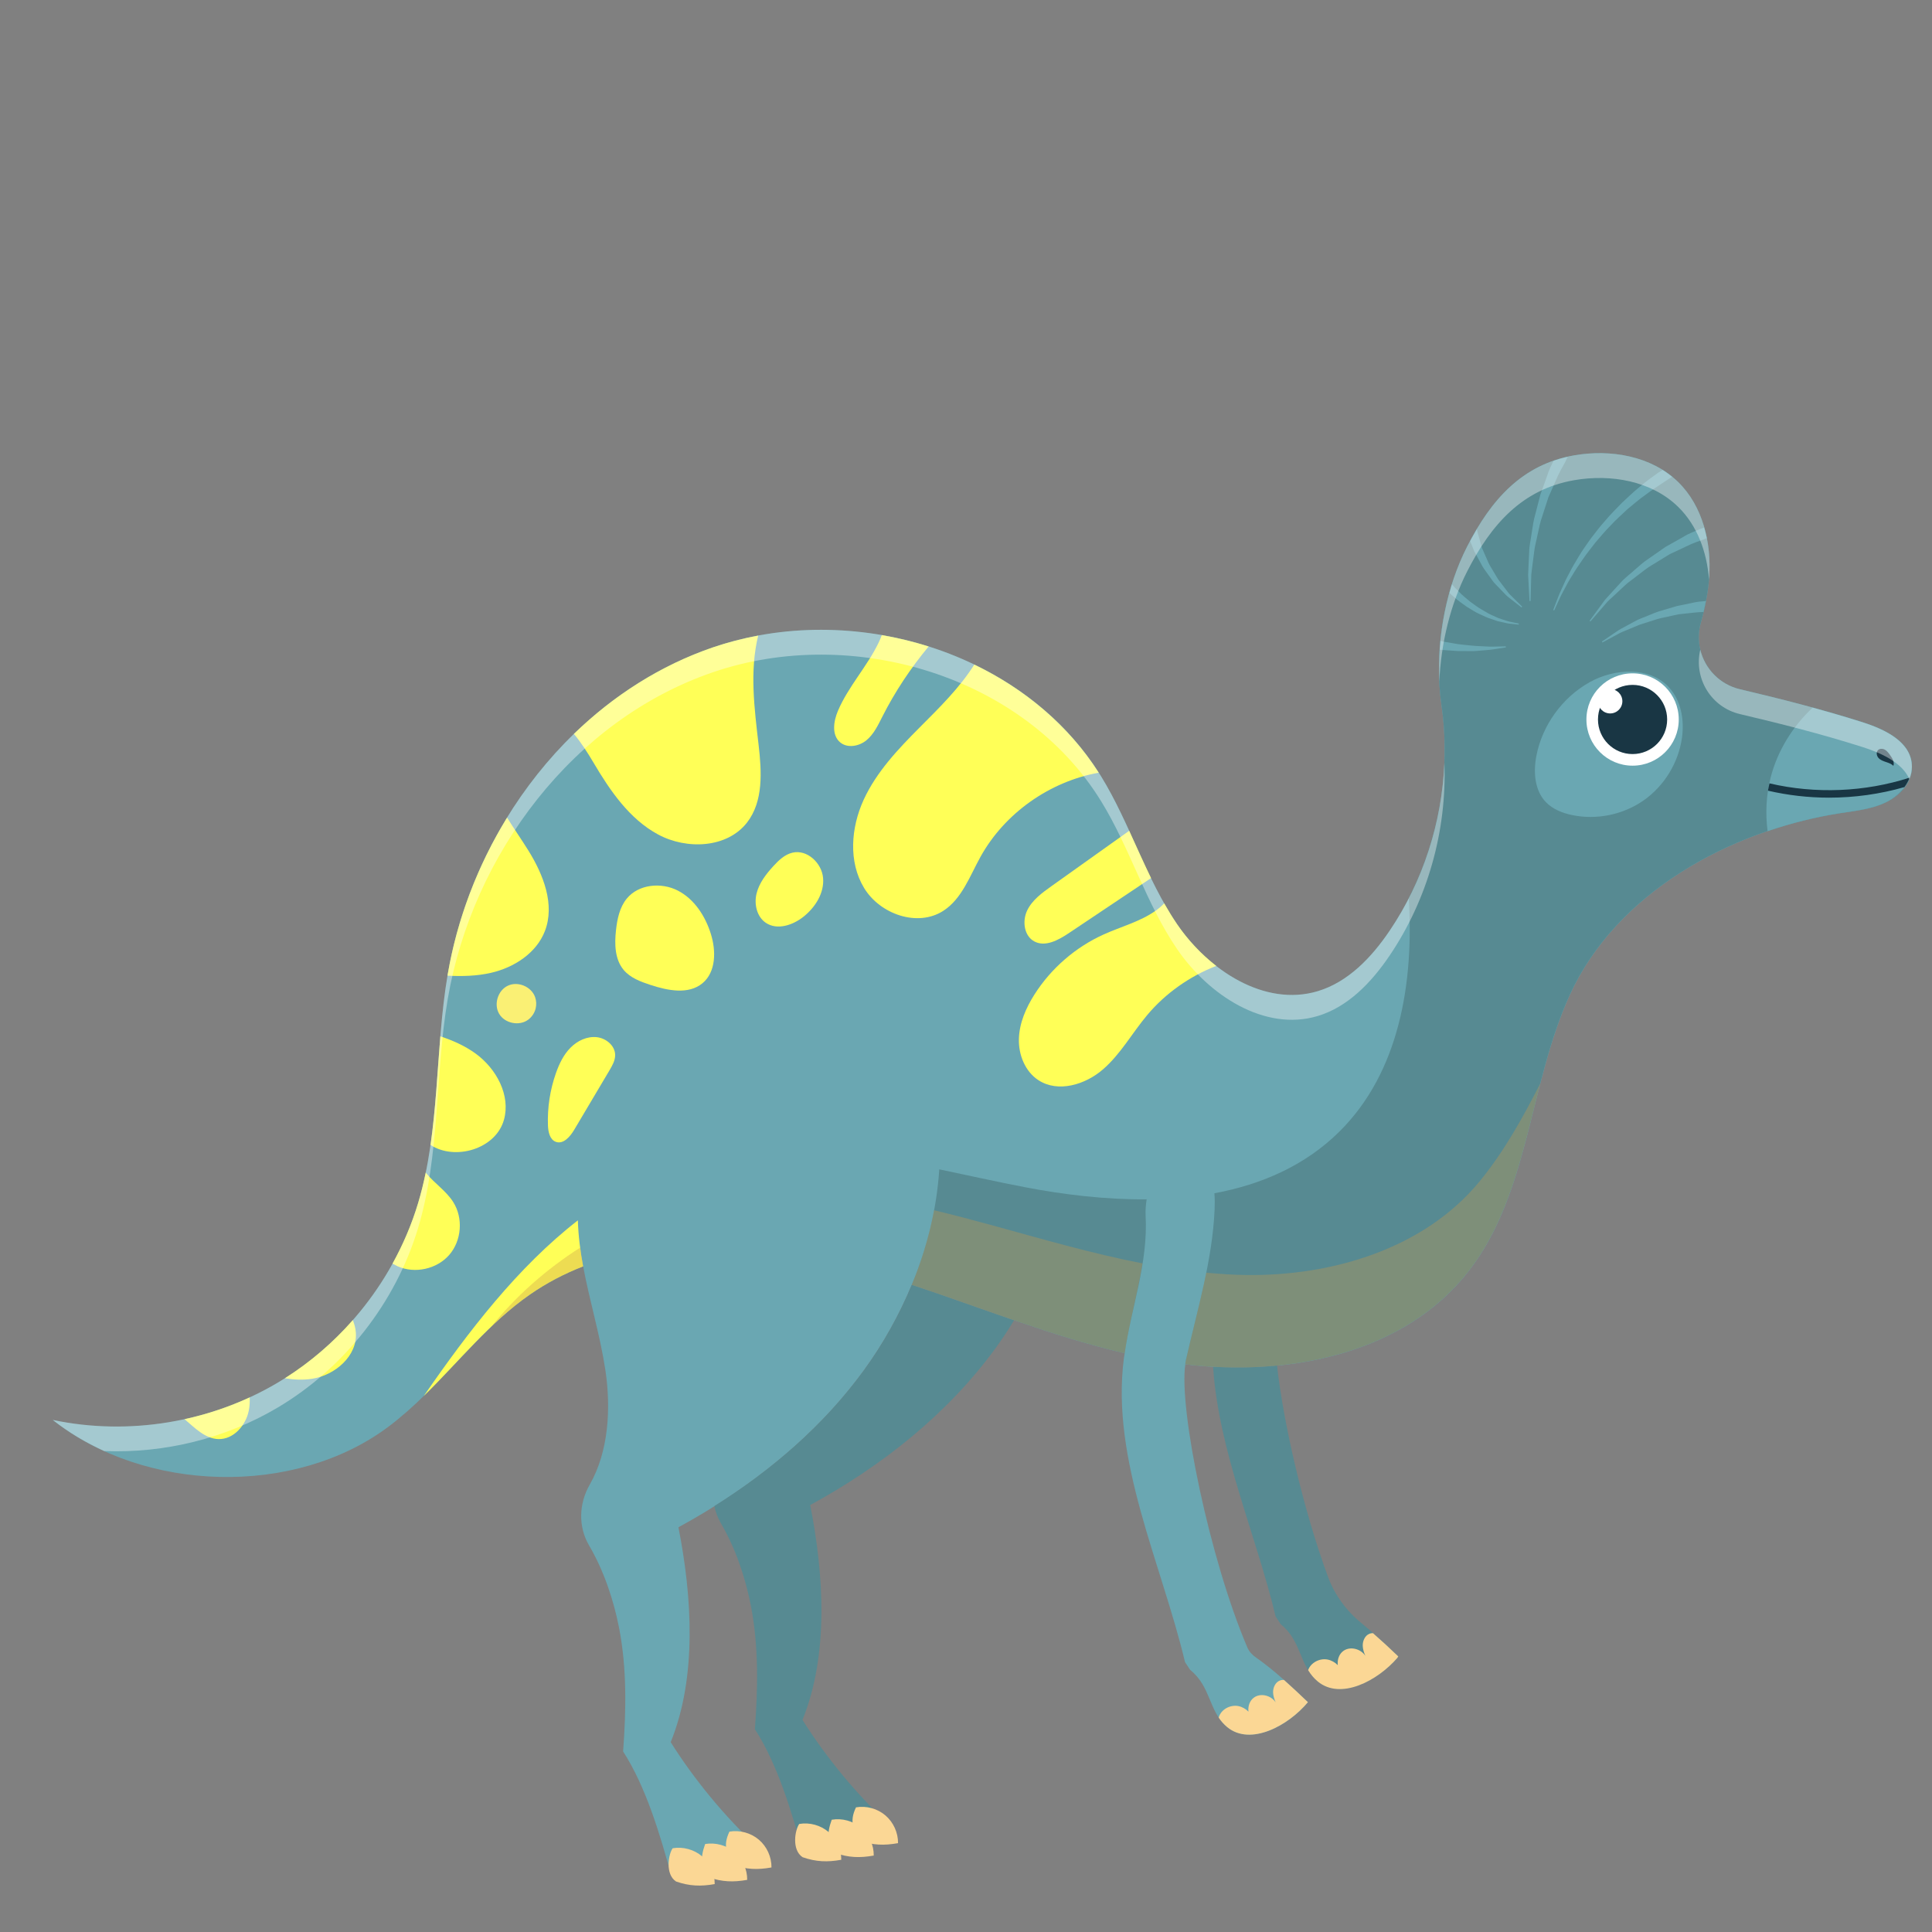 <?xml version="1.0" encoding="utf-8"?>
<!-- Generator: Adobe Illustrator 16.0.4, SVG Export Plug-In . SVG Version: 6.00 Build 0)  -->
<!DOCTYPE svg PUBLIC "-//W3C//DTD SVG 1.1//EN" "http://www.w3.org/Graphics/SVG/1.1/DTD/svg11.dtd">
<svg version="1.1" id="Layer_1" xmlns="http://www.w3.org/2000/svg" xmlns:xlink="http://www.w3.org/1999/xlink" x="0px" y="0px"
	 width="170px" height="170px" viewBox="0 0 170 170" enable-background="new 0 0 170 170" xml:space="preserve">
<rect x="0" y="0" width="170" height="170" fill="#808080" stroke="none"/>
<title>Artboard 9</title>
<g>
	<path fill="#6AA7B2" d="M163.854,63.54c-3.588-1.138-7.143-2.04-10.746-2.888c-2.612-0.615-4.178-3.282-3.45-5.864
		c0.37-1.316,0.642-2.652,0.735-4.017c0.207-3.014-0.565-6.234-2.724-8.349c-2.334-2.287-5.923-2.912-9.146-2.354
		c-4.582,0.795-7.322,3.895-9.435,8.042c-2.106,4.146-2.909,9.327-2.249,13.933c0.991,6.887-0.679,14.124-4.583,19.883
		c-1.571,2.318-3.631,4.489-6.313,5.291c-4.682,1.399-9.608-1.854-12.366-5.891c-2.757-4.036-4.132-8.867-6.697-13.028
		c-6.8-11.024-21.897-15.526-34.151-11.332C50.471,61.163,41.58,72.95,39.398,85.718c-1.146,6.701-0.653,13.685-2.621,20.189
		c-1.977,6.545-6.481,12.288-12.362,15.771c-5.88,3.486-13.082,4.678-19.772,3.268c8.078,6.391,21.268,6.774,29.516,0.607
		c4.563-3.41,7.792-8.396,12.471-11.648c1.475-1.023,3.044-1.838,4.681-2.478c0.567,3.04,1.49,6.046,1.954,9.109
		c0.514,3.403,0.286,7.205-1.375,10.1c-0.955,1.665-1.027,3.692-0.057,5.349c1.31,2.234,2.173,4.842,2.645,7.279
		c0.69,3.562,0.618,7.229,0.351,10.851c2.007,3.104,3.268,7.358,4.24,10.927c2.562-0.749,5.051-1.755,7.613-2.503
		c-2.831-2.588-5.628-5.991-7.665-9.242c2.332-5.769,1.879-12.805,0.68-18.91c6.308-3.431,12.083-8,16.313-13.807
		c1.694-2.325,3.114-4.865,4.218-7.528c6.237,2.068,12.364,4.531,18.734,6.022c-0.022,0.153-0.054,0.31-0.073,0.463
		c-1.147,8.934,3.305,18.004,5.383,26.716c0.154,0.234,0.297,0.446,0.451,0.682c1.871,1.502,1.611,3.676,3.264,5.035
		c2.045,1.688,5.371-0.111,7.101-2.191c-1.456-1.396-2.962-2.81-4.608-3.959c-0.322-0.224-0.578-0.517-0.73-0.873
		c-3.305-7.739-6.042-20.977-5.452-24.894c9.179,1.104,19.308-0.968,24.931-8.202c5.328-6.854,5.301-16.412,8.901-24.311
		c4.084-8.956,14.038-14.464,23.763-15.986c1.729-0.27,3.528-0.417,4.977-1.529c0.796-0.614,1.359-1.53,1.365-2.537
		C168.244,65.294,165.866,64.179,163.854,63.54z"/>
	<path fill="#578A92" d="M80.228,113.053c-1.104,2.663-2.524,5.203-4.218,7.528c-3.511,4.817-8.092,8.772-13.153,11.942
		c0.11,0.521,0.293,1.026,0.572,1.502c1.31,2.234,2.173,4.842,2.645,7.281c0.69,3.562,0.618,7.229,0.351,10.85
		c2.007,3.104,3.267,7.359,4.24,10.925c2.562-0.746,5.051-1.752,7.613-2.501c-2.831-2.588-5.627-5.991-7.664-9.243
		c2.332-5.767,1.879-12.803,0.678-18.907c6.309-3.434,12.084-8.004,16.315-13.809c0.574-0.792,1.113-1.609,1.625-2.444
		C86.23,115.146,83.242,114.053,80.228,113.053z"/>
	<g>
		<path fill="#FFFF57" d="M37.289,122.835c3.087-3.015,5.798-6.468,9.34-8.928c1.475-1.024,3.044-1.839,4.681-2.478
			c-0.248-1.341-0.424-2.687-0.462-4.048C45.562,111.486,41.22,117.141,37.289,122.835z"/>
		<path fill="#578A92" d="M163.854,63.54c-3.588-1.138-7.143-2.04-10.746-2.888c-2.612-0.615-4.178-3.282-3.45-5.864
			c0.37-1.316,0.642-2.652,0.735-4.017c0.207-3.014-0.565-6.234-2.724-8.349c-2.334-2.287-5.925-2.912-9.146-2.354
			c-4.582,0.795-7.322,3.896-9.435,8.042c-2.106,4.146-2.909,9.327-2.249,13.933c0.831,5.779-0.218,11.8-2.881,16.993
			c0.466,7.491-0.848,15.312-6.078,20.51c-3.025,3.009-6.863,4.677-11.023,5.453c0.039,0.472,0.037,0.951,0.019,1.414
			c-0.196,4.535-1.541,8.896-2.538,13.321c-0.021,0.09-0.027,0.214-0.044,0.316c9.179,1.104,19.308-0.968,24.931-8.201
			c5.328-6.854,5.301-16.412,8.901-24.31c4.084-8.956,14.038-14.464,23.763-15.987c1.729-0.27,3.529-0.417,4.977-1.529
			c0.796-0.614,1.359-1.53,1.365-2.537C168.244,65.294,165.866,64.179,163.854,63.54z"/>
		<path fill="#578A92" d="M100.805,106.965c-0.023-0.479,0.018-0.957,0.09-1.432c-3.597,0.027-7.261-0.406-10.722-1.071
			c-2.493-0.479-5.005-1.044-7.525-1.569c-0.223,3.487-1.078,6.918-2.42,10.16c6.237,2.068,12.365,4.534,18.733,6.022
			C99.564,114.941,101.033,111.146,100.805,106.965z"/>
	</g>
	<path fill="#578A92" d="M116.854,138.752c-2.148-5.812-3.927-13.532-4.485-18.596c-1.866,0.18-3.757,0.213-5.628,0.104
		c0.476,7.386,3.792,14.806,5.504,21.979c0.154,0.235,0.296,0.448,0.451,0.683c1.871,1.499,1.611,3.674,3.261,5.035
		c2.047,1.686,5.373-0.111,7.103-2.191c-1.045-1.002-2.117-2.013-3.248-2.931C118.482,141.761,117.449,140.355,116.854,138.752z"/>
	<path fill="#6AA7B2" d="M136.034,70.589c0.595,0.616,1.431,0.945,2.269,1.124c2.166,0.461,4.516-0.018,6.329-1.29
		c1.812-1.271,3.063-3.317,3.368-5.51c0.218-1.56-0.074-3.265-1.139-4.426c-1.703-1.86-4.795-1.689-6.996-0.454
		c-2.398,1.348-4.158,3.781-4.678,6.481C134.914,67.931,135.027,69.555,136.034,70.589z"/>
	<path fill="#6AA7B2" d="M163.854,63.54c-1.453-0.461-2.9-0.88-4.352-1.275c-1.771,1.663-3.1,3.802-3.703,6.161
		c-0.393,1.536-0.466,3.14-0.266,4.71c2.088-0.709,4.227-1.246,6.354-1.579c1.401-0.219,2.85-0.357,4.118-0.993
		c1.265-0.637,2.333-1.924,2.216-3.338C168.052,65.205,165.785,64.152,163.854,63.54z"/>
	<path fill="#193644" d="M155.698,68.929c-0.046,0.215-0.099,0.427-0.132,0.644c1.75,0.406,3.562,0.615,5.373,0.615
		c2.246,0,4.494-0.313,6.633-0.93c0.193-0.258,0.349-0.538,0.461-0.832C164.098,69.698,159.734,69.875,155.698,68.929z"/>
	<g>
		<circle fill="#FFFFFF" cx="143.654" cy="63.311" r="4.062"/>
		<circle fill="#193644" cx="143.652" cy="63.308" r="3.044"/>
		<circle fill="#FFFFFF" cx="141.682" cy="61.704" r="1.073"/>
	</g>
	<g>
		<path fill="#FFFF57" d="M65.736,72.372c1.448-1.868,1.285-4.478,1.015-6.824c-0.369-3.204-0.802-6.487-0.038-9.619
			c-1.352,0.25-2.685,0.594-3.987,1.037c-4.611,1.579-8.745,4.233-12.227,7.611c0.657,0.79,1.231,1.694,1.733,2.542
			c1.457,2.466,3.153,4.948,5.675,6.309C60.43,74.786,63.982,74.634,65.736,72.372z"/>
		<path fill="#FFFF57" d="M39.377,85.852c1.289,0.066,2.576,0.035,3.829-0.252c2.026-0.466,3.987-1.729,4.738-3.667
			c0.903-2.329-0.125-4.956-1.443-7.08c-0.605-0.977-1.278-1.93-1.882-2.912c-2.587,4.208-4.39,8.921-5.221,13.778
			C39.391,85.762,39.384,85.807,39.377,85.852z"/>
		<path fill="#FFFF57" d="M76.24,65.137c0.648-0.535,1.019-1.326,1.399-2.077c1.116-2.207,2.494-4.275,4.074-6.176
			c-1.348-0.426-2.726-0.759-4.123-1c-0.085,0.228-0.176,0.451-0.28,0.665c-1.007,2.098-2.659,3.846-3.573,5.986
			c-0.392,0.917-0.576,2.137,0.185,2.781C74.563,65.86,75.59,65.672,76.24,65.137z"/>
		<path fill="#FFFF57" d="M80.927,64.005c-1.902,1.911-3.801,3.911-4.928,6.36c-1.126,2.452-1.363,5.467,0.035,7.771
			c1.398,2.307,4.706,3.472,6.971,2.007c1.632-1.055,2.324-3.042,3.265-4.742c2.133-3.854,6.082-6.623,10.406-7.414
			c-2.66-4.167-6.515-7.376-10.947-9.508C84.429,60.539,82.654,62.271,80.927,64.005z"/>
		<path fill="#FFFF57" d="M90.376,80.127c-0.438,0.928-0.267,2.234,0.642,2.713c0.959,0.508,2.105-0.114,3.01-0.719
			c2.418-1.619,4.839-3.238,7.257-4.857c-0.667-1.373-1.288-2.771-1.925-4.163c-2.277,1.622-4.559,3.246-6.834,4.868
			C91.688,78.566,90.816,79.201,90.376,80.127z"/>
		<path fill="#FFFF57" d="M103.576,81.326c-0.409-0.597-0.778-1.215-1.135-1.841c-0.227,0.236-0.469,0.448-0.73,0.632
			c-1.377,0.983-3.061,1.412-4.604,2.111c-2.479,1.122-4.623,2.982-6.082,5.279c-0.75,1.181-1.332,2.513-1.371,3.909
			c-0.038,1.396,0.545,2.865,1.716,3.63c1.728,1.128,4.123,0.403,5.681-0.948c1.561-1.35,2.572-3.209,3.899-4.787
			c1.616-1.924,3.733-3.403,6.069-4.319C105.688,83.956,104.507,82.689,103.576,81.326z"/>
	</g>
	<path fill="#FFFF57" d="M54.88,85.351c0.586,0.695,1.486,1.03,2.351,1.313c1.517,0.498,3.344,0.873,4.576-0.143
		c1.206-0.996,1.209-2.862,0.74-4.354c-0.491-1.562-1.446-3.051-2.902-3.802c-1.454-0.75-3.444-0.567-4.487,0.695
		c-0.637,0.77-0.846,1.798-0.956,2.791C54.067,83.064,54.094,84.414,54.88,85.351z"/>
	<path fill="#FFFF57" d="M70.712,80.655c1.03-0.826,1.826-2.08,1.713-3.396c-0.11-1.315-1.397-2.531-2.685-2.233
		c-0.683,0.155-1.219,0.669-1.691,1.186c-0.646,0.707-1.257,1.493-1.481,2.423c-0.225,0.931,0.028,2.036,0.823,2.568
		C68.39,81.874,69.774,81.407,70.712,80.655z"/>
	<path fill="#FAF074" d="M47.082,87.729c0.117,0.328,0.134,0.689,0.047,1.026c-0.1,0.388-0.337,0.74-0.662,0.978
		c-0.785,0.574-2.047,0.317-2.544-0.521c-0.497-0.837-0.119-2.065,0.764-2.479C45.568,86.316,46.755,86.811,47.082,87.729z"/>
	<path fill="#FFFF57" d="M50.528,99.407c1.034-1.741,2.066-3.482,3.1-5.224c0.248-0.42,0.503-0.861,0.501-1.35
		c-0.005-0.822-0.798-1.48-1.616-1.57c-0.857-0.094-1.714,0.316-2.319,0.932c-0.605,0.611-0.987,1.412-1.275,2.226
		c-0.521,1.476-0.761,3.05-0.704,4.613c0.022,0.565,0.162,1.243,0.693,1.438C49.569,100.713,50.167,100.016,50.528,99.407z"/>
	<path fill="#FBD795" d="M75.618,161.955c1.175,0.412,2.176,0.447,3.402,0.227c0.01-0.923-0.408-1.843-1.111-2.442
		c-0.703-0.601-1.678-0.866-2.589-0.709C74.702,160.314,75.131,160.999,75.618,161.955z"/>
	<path fill="#FBD795" d="M73.48,163.046c1.175,0.411,2.178,0.448,3.402,0.228c0.012-0.924-0.406-1.844-1.11-2.443
		c-0.703-0.6-1.677-0.867-2.588-0.709C72.724,161.389,72.82,162.132,73.48,163.046z"/>
	<path fill="#FBD795" d="M70.622,163.419c1.175,0.409,2.178,0.448,3.402,0.226c0.01-0.924-0.408-1.845-1.111-2.441
		c-0.703-0.602-1.677-0.869-2.588-0.711C69.959,160.997,69.634,162.766,70.622,163.419z"/>
	<path fill="#FBD795" d="M120.814,143.704c-0.104-0.003-0.207,0.01-0.31,0.05c-0.397,0.159-0.604,0.626-0.595,1.055
		c0.01,0.309,0.107,0.604,0.229,0.891c-0.387-0.609-1.314-0.868-1.924-0.439c-0.393,0.28-0.554,0.784-0.499,1.258
		c-0.25-0.248-0.563-0.429-0.909-0.494c-0.693-0.129-1.467,0.271-1.703,0.934c0.222,0.361,0.488,0.701,0.853,1.002
		c2.008,1.655,5.246-0.05,7-2.078c0.024-0.043,0.056-0.087,0.082-0.133C122.316,145.052,121.573,144.369,120.814,143.704z"/>
	<g>
		<path fill="#6AA7B2" d="M135.098,45.235c-0.171,0.561-0.234,1.137-0.326,1.687c-0.069,0.553-0.205,1.075-0.213,1.589
			c-0.022,0.51-0.095,1.873-0.097,2.075c0.013,0.2,0.123,2.303,0.123,2.303l0.093-0.001c0,0,0.055-2.105,0.062-2.306
			c0.015-0.2,0.048-0.407,0.073-0.625c0.055-0.432,0.115-0.901,0.18-1.396c0.048-0.494,0.203-1.006,0.308-1.539
			c0.119-0.531,0.216-1.086,0.414-1.624c0.177-0.543,0.354-1.094,0.533-1.644c0.233-0.528,0.467-1.057,0.696-1.579
			c0.217-0.527,0.504-1.006,0.759-1.482c0.088-0.169,0.167-0.338,0.249-0.507c-0.434,0.098-0.848,0.215-1.25,0.353
			c-0.203,0.415-0.417,0.834-0.555,1.296c-0.198,0.553-0.399,1.116-0.602,1.677C135.395,44.091,135.244,44.667,135.098,45.235z"/>
		<path fill="#6AA7B2" d="M129.719,48.501c0.198,0.363,0.395,0.725,0.59,1.083c0.174,0.365,0.428,0.679,0.649,0.992
			c0.237,0.304,0.415,0.629,0.677,0.875c0.246,0.254,0.479,0.494,0.692,0.715c0.108,0.109,0.206,0.219,0.31,0.311
			c0.107,0.084,1.241,0.971,1.241,0.971l0.062-0.069c0,0-1.023-1.012-1.123-1.11c-0.09-0.102-0.172-0.219-0.262-0.335
			c-0.181-0.233-0.375-0.487-0.578-0.755c-0.217-0.255-0.371-0.59-0.568-0.897c-0.188-0.319-0.401-0.633-0.537-0.996
			c-0.155-0.353-0.311-0.711-0.469-1.068c-0.104-0.375-0.209-0.75-0.314-1.119c-0.061-0.183-0.1-0.369-0.135-0.553
			c-0.203,0.344-0.4,0.696-0.596,1.06C129.479,47.901,129.6,48.2,129.719,48.501z"/>
		<path fill="#6AA7B2" d="M127.938,52.53c0.354,0.324,0.75,0.588,1.117,0.855c0.391,0.233,0.758,0.485,1.141,0.653
			c0.378,0.179,0.736,0.344,1.086,0.449c0.171,0.058,0.337,0.113,0.492,0.167c0.162,0.036,0.316,0.071,0.463,0.104
			c0.287,0.07,0.535,0.121,0.744,0.133c0.414,0.044,0.65,0.069,0.65,0.069l0.014-0.091c0,0-0.232-0.049-0.642-0.134
			c-0.208-0.031-0.446-0.107-0.715-0.201c-0.136-0.044-0.279-0.092-0.429-0.143c-0.146-0.066-0.299-0.136-0.459-0.207
			c-0.327-0.132-0.653-0.326-0.996-0.531c-0.35-0.197-0.686-0.457-1.038-0.707c-0.333-0.283-0.687-0.557-1.003-0.889
			c-0.215-0.198-0.42-0.427-0.611-0.652c-0.079,0.253-0.143,0.512-0.212,0.768C127.669,52.297,127.795,52.417,127.938,52.53z"/>
		<path fill="#6AA7B2" d="M139.271,49.216c0.334-0.495,0.731-0.981,1.125-1.495c0.426-0.49,0.85-1.01,1.332-1.49
			c0.459-0.502,0.979-0.957,1.479-1.431c0.536-0.436,1.05-0.895,1.609-1.279c0.539-0.408,1.101-0.767,1.633-1.127
			c0.232-0.151,0.462-0.3,0.688-0.445c-0.266-0.217-0.544-0.417-0.832-0.597c-0.128,0.079-0.258,0.158-0.391,0.238
			c-0.537,0.394-1.109,0.781-1.637,1.25c-0.545,0.438-1.053,0.937-1.573,1.417c-0.491,0.512-1,1.006-1.445,1.544
			c-0.47,0.515-0.876,1.069-1.284,1.589c-0.375,0.548-0.763,1.058-1.064,1.584c-0.317,0.519-0.607,1.012-0.842,1.486
			c-0.252,0.463-0.457,0.903-0.627,1.297c-0.181,0.39-0.33,0.731-0.432,1.02c-0.216,0.573-0.34,0.9-0.34,0.9l0.086,0.036
			c0,0,0.146-0.318,0.398-0.875c0.121-0.283,0.291-0.611,0.494-0.983c0.192-0.376,0.42-0.795,0.703-1.236
			C138.611,50.169,138.93,49.703,139.271,49.216z"/>
		<path fill="#6AA7B2" d="M129.919,57.276c0.304-0.024,0.589-0.049,0.853-0.07c0.528-0.031,0.951-0.131,1.256-0.167
			c0.301-0.045,0.474-0.072,0.474-0.072l-0.008-0.091c0,0-0.175,0.002-0.479,0.008c-0.303-0.005-0.742,0.038-1.261-0.001
			c-0.255-0.013-0.535-0.028-0.831-0.042c-0.293-0.011-0.604-0.057-0.925-0.085c-0.32-0.034-0.651-0.059-0.983-0.125
			c-0.332-0.057-0.67-0.114-1.006-0.172c-0.087-0.022-0.174-0.044-0.261-0.066c-0.024,0.257-0.042,0.513-0.062,0.772
			c0.068,0.008,0.138,0.018,0.207,0.025c0.354,0.024,0.707,0.051,1.055,0.074c0.347,0.035,0.689,0.024,1.021,0.026
			C129.299,57.283,129.613,57.31,129.919,57.276z"/>
		<path fill="#6AA7B2" d="M145.159,54.688c0.397-0.125,0.805-0.276,1.239-0.351c0.428-0.093,0.863-0.188,1.3-0.283
			c0.44-0.047,0.884-0.096,1.319-0.144c0.297-0.039,0.592-0.051,0.879-0.059c0.078-0.322,0.147-0.641,0.209-0.964
			c-0.396,0.033-0.801,0.057-1.203,0.163c-0.448,0.092-0.901,0.186-1.354,0.278c-0.442,0.132-0.887,0.265-1.323,0.394
			c-0.438,0.111-0.847,0.3-1.248,0.46c-0.396,0.174-0.795,0.292-1.14,0.496c-0.349,0.189-0.677,0.368-0.981,0.532
			c-0.309,0.155-0.569,0.324-0.793,0.485c-0.229,0.155-1.108,0.756-1.108,0.756l0.048,0.078c0,0,0.938-0.505,1.18-0.637
			c0.241-0.138,0.518-0.281,0.834-0.399c0.31-0.128,0.645-0.27,1-0.417C144.361,54.918,144.764,54.825,145.159,54.688z"/>
		<path fill="#6AA7B2" d="M145.104,49.133c-0.492,0.313-0.908,0.708-1.328,1.066c-0.405,0.375-0.842,0.679-1.172,1.068
			c-0.342,0.374-1.256,1.367-1.385,1.521c-0.115,0.159-1.348,1.839-1.348,1.839l0.07,0.059c0,0,1.361-1.577,1.49-1.727
			c0.137-0.143,0.293-0.279,0.451-0.426c0.315-0.294,0.656-0.611,1.018-0.949c0.349-0.345,0.798-0.629,1.213-0.967
			c0.431-0.324,0.854-0.684,1.351-0.958c0.479-0.294,0.966-0.593,1.453-0.893c0.519-0.243,1.035-0.485,1.543-0.725
			c0.5-0.254,1.029-0.421,1.526-0.608c0.068-0.026,0.133-0.056,0.201-0.084c-0.064-0.315-0.146-0.625-0.232-0.934
			c-0.109,0.04-0.213,0.08-0.323,0.121c-0.51,0.218-1.056,0.409-1.55,0.726c-0.51,0.287-1.023,0.577-1.538,0.865
			C146.062,48.464,145.578,48.802,145.104,49.133z"/>
	</g>
	<g>
		<path fill="#FFFF57" d="M41.852,92.707c-0.939-0.682-1.998-1.152-3.104-1.518c-0.263,3.193-0.412,6.404-0.864,9.556
			c2.153,1.41,5.739,0.366,6.459-2.21C44.948,96.37,43.671,94.031,41.852,92.707z"/>
		<path fill="#FFFF57" d="M37.523,103.255c-0.022-0.026-0.039-0.06-0.062-0.085c-0.189,0.92-0.411,1.835-0.685,2.737
			c-0.553,1.836-1.313,3.604-2.239,5.282c0.146,0.08,0.292,0.158,0.438,0.227c1.517,0.686,3.461,0.261,4.553-0.994
			c1.093-1.257,1.245-3.238,0.355-4.646C39.27,104.8,38.257,104.146,37.523,103.255z"/>
		<path fill="#FFFF57" d="M25.066,121.275c0.791,0.131,1.588,0.168,2.384,0.048c2.036-0.312,4.016-2.021,3.861-4.075
			c-0.029-0.381-0.127-0.742-0.267-1.091C29.306,118.136,27.291,119.867,25.066,121.275z"/>
		<path fill="#FFFF57" d="M19.224,126.628c1.324,0.035,2.407-1.2,2.666-2.499c0.078-0.388,0.097-0.777,0.081-1.17
			c-1.833,0.846-3.759,1.486-5.732,1.919C17.141,125.637,18.044,126.595,19.224,126.628z"/>
	</g>
	<path fill="#193644" d="M165.245,66.01c-0.175,0.18-0.122,0.494,0.044,0.68c0.166,0.188,0.414,0.277,0.65,0.357
		c0.237,0.079,0.485,0.16,0.664,0.337c0.112-0.324-0.096-0.665-0.295-0.945c-0.127-0.178-0.262-0.362-0.451-0.47
		C165.667,65.861,165.398,65.853,165.245,66.01z"/>
	<g opacity="0.39">
		<path fill="#FFFFFF" d="M24.415,123.866c5.881-3.484,10.385-9.23,12.362-15.773c1.968-6.508,1.475-13.489,2.621-20.19
			c2.183-12.766,11.074-24.554,23.33-28.75c12.255-4.196,27.352,0.306,34.151,11.331c2.566,4.161,3.939,8.992,6.698,13.029
			c2.759,4.036,7.685,7.29,12.368,5.889c2.682-0.803,4.74-2.975,6.312-5.292c3.368-4.966,5.065-11.029,4.839-17.021
			c-0.209,5.263-1.882,10.474-4.839,14.836c-1.571,2.319-3.631,4.49-6.312,5.292c-4.686,1.4-9.611-1.854-12.368-5.891
			c-2.759-4.036-4.132-8.866-6.698-13.028c-6.8-11.024-21.896-15.526-34.151-11.332c-12.256,4.196-21.147,15.983-23.33,28.75
			c-1.146,6.701-0.653,13.684-2.621,20.189c-1.977,6.545-6.481,12.289-12.362,15.771c-5.88,3.486-13.082,4.677-19.772,3.267
			c1.376,1.089,2.903,2,4.528,2.738C14.476,127.889,19.846,126.574,24.415,123.866z"/>
		<path fill="#FFFFFF" d="M153.107,62.835c3.604,0.848,7.158,1.75,10.746,2.888c1.641,0.521,3.521,1.358,4.155,2.838
			c0.14-0.337,0.22-0.7,0.222-1.074c0.016-2.193-2.364-3.309-4.377-3.949c-3.588-1.138-7.143-2.04-10.746-2.889
			c-1.793-0.421-3.094-1.812-3.498-3.477C149.02,59.691,150.562,62.238,153.107,62.835z"/>
		<path fill="#FFFFFF" d="M129.091,50.293c2.109-4.147,4.851-7.247,9.435-8.042c3.221-0.558,6.811,0.066,9.144,2.355
			c1.685,1.649,2.517,3.972,2.704,6.344c0.007-0.06,0.016-0.12,0.021-0.181c0.207-3.014-0.566-6.234-2.725-8.349
			c-2.334-2.287-5.925-2.912-9.145-2.354c-4.582,0.795-7.323,3.895-9.436,8.042c-1.796,3.533-2.632,7.813-2.438,11.852
			C126.797,56.599,127.617,53.194,129.091,50.293z"/>
	</g>
	<path fill="#FBD795" d="M115.086,149.777c-0.688-0.657-1.385-1.316-2.102-1.953c-0.125-0.01-0.25,0.002-0.375,0.052
		c-0.394,0.158-0.596,0.618-0.588,1.041c0.011,0.308,0.107,0.597,0.228,0.882c-0.381-0.604-1.304-0.859-1.901-0.434
		c-0.39,0.275-0.549,0.773-0.494,1.244c-0.248-0.25-0.559-0.426-0.902-0.491c-0.7-0.129-1.49,0.286-1.702,0.968
		c-0.005,0.018-0.005,0.036-0.011,0.053c0.199,0.299,0.438,0.578,0.744,0.832C110.029,153.656,113.355,151.857,115.086,149.777z"/>
	<g opacity="0.34">
		<path fill="#CB9749" d="M87.184,107.783c-1.652-0.451-3.32-0.891-4.997-1.291c-0.419,2.242-1.082,4.441-1.959,6.561
			c6.237,2.068,12.365,4.534,18.733,6.022c0.398-2.712,1.15-5.284,1.57-7.907C96.037,110.295,91.602,108.997,87.184,107.783z"/>
		<path fill="#CB9749" d="M43.199,116.77c1.079-1.033,2.203-2.01,3.43-2.861c1.475-1.024,3.044-1.838,4.681-2.479
			c-0.102-0.548-0.188-1.098-0.262-1.648C48.08,111.674,45.409,114.03,43.199,116.77z"/>
		<path fill="#CB9749" d="M130.184,103.962c-4.851,5.901-12.933,8.332-20.57,8.229c-1.164-0.018-2.32-0.096-3.473-0.205
			c-0.522,2.593-1.22,5.16-1.802,7.748c-0.021,0.09-0.026,0.214-0.044,0.316c9.18,1.104,19.307-0.968,24.932-8.201
			c3.657-4.705,4.791-10.685,6.308-16.523C133.977,98.386,132.318,101.366,130.184,103.962z"/>
	</g>
	<path fill="#FBD795" d="M64.482,164.093c1.175,0.409,2.177,0.448,3.402,0.228c0.011-0.926-0.407-1.846-1.11-2.443
		c-0.703-0.6-1.678-0.865-2.589-0.711C63.565,162.451,63.996,163.135,64.482,164.093z"/>
	<path fill="#FBD795" d="M62.346,165.184c1.174,0.409,2.177,0.448,3.401,0.228c0.011-0.925-0.408-1.843-1.111-2.445
		c-0.703-0.596-1.677-0.862-2.588-0.709C61.59,163.527,61.686,164.27,62.346,165.184z"/>
	<path fill="#FBD795" d="M59.487,165.557c1.175,0.407,2.177,0.446,3.401,0.226c0.012-0.925-0.408-1.845-1.11-2.443
		c-0.703-0.6-1.678-0.866-2.589-0.709C58.825,163.133,58.5,164.904,59.487,165.557z"/>
</g>
</svg>
